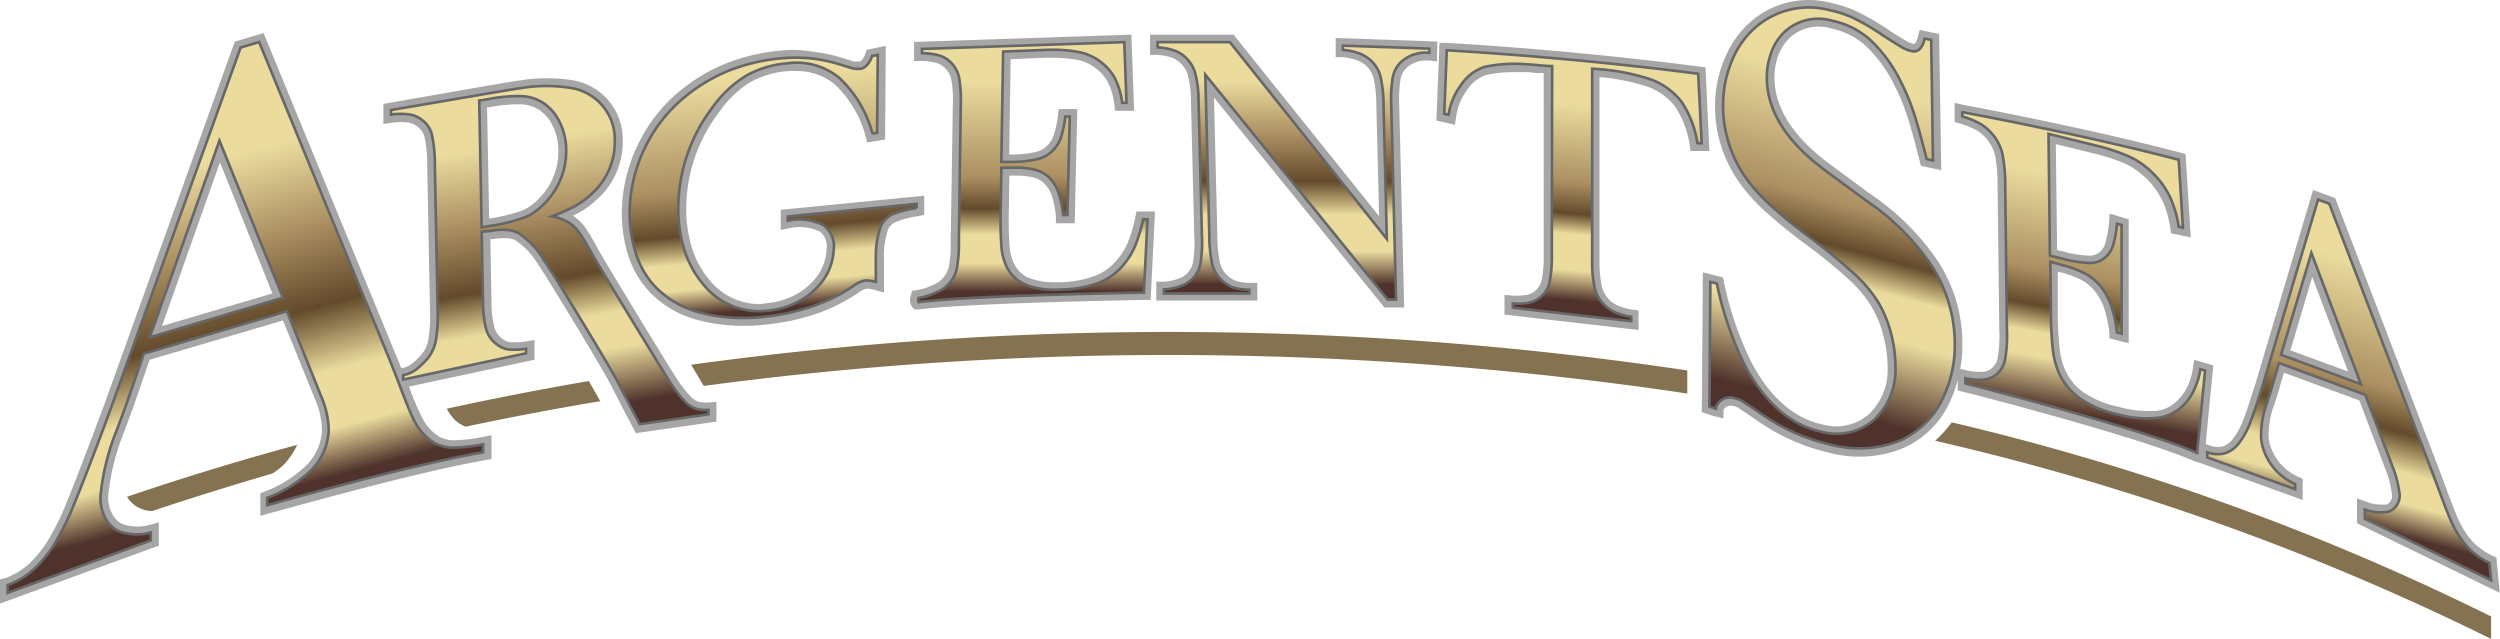 <svg xmlns="http://www.w3.org/2000/svg" xmlns:xlink="http://www.w3.org/1999/xlink" viewBox="0 0 236.06 60.33">
  <defs>
    <linearGradient id="a" x1="22.7" y1="12.81" x2="11.29" y2="55.4" gradientTransform="matrix(1, 0, 0, -1, 0, 62)" gradientUnits="userSpaceOnUse">
      <stop offset="0.06" stop-color="#4f322b"/>
      <stop offset="0.16" stop-color="#ebdc9e"/>
      <stop offset="0.28" stop-color="#ebdc9e"/>
      <stop offset="0.42" stop-color="#634a2b"/>
      <stop offset="0.59" stop-color="#ab8f62"/>
      <stop offset="0.78" stop-color="#ebdc9e"/>
    </linearGradient>
    <linearGradient id="b" x1="52.51" y1="21.18" x2="46.69" y2="54.17" gradientTransform="matrix(1, 0, 0, -1, 0, 62)" gradientUnits="userSpaceOnUse">
      <stop offset="0.07" stop-color="#4f322b"/>
      <stop offset="0.23" stop-color="#ebdc9e"/>
      <stop offset="0.33" stop-color="#ebdc9e"/>
      <stop offset="0.45" stop-color="#634a2b"/>
      <stop offset="0.64" stop-color="#ab8f62"/>
      <stop offset="0.85" stop-color="#ebdc9e"/>
    </linearGradient>
    <linearGradient id="c" x1="73.13" y1="32.94" x2="71.03" y2="57.03" gradientTransform="matrix(1, 0, 0, -1, 0, 62)" gradientUnits="userSpaceOnUse">
      <stop offset="0.03" stop-color="#4f322b"/>
      <stop offset="0.13" stop-color="#ebdc9e"/>
      <stop offset="0.23" stop-color="#ebdc9e"/>
      <stop offset="0.34" stop-color="#634a2b"/>
      <stop offset="0.51" stop-color="#ab8f62"/>
      <stop offset="0.94" stop-color="#ebdc9e"/>
    </linearGradient>
    <linearGradient id="d" x1="96.75" y1="34.19" x2="96.75" y2="58.73" gradientTransform="matrix(1, 0, 0, -1, 0, 62)" gradientUnits="userSpaceOnUse">
      <stop offset="0.04" stop-color="#4f322b"/>
      <stop offset="0.15" stop-color="#ebdc9e"/>
      <stop offset="0.26" stop-color="#ebdc9e"/>
      <stop offset="0.36" stop-color="#634a2b"/>
      <stop offset="0.48" stop-color="#ab8f62"/>
      <stop offset="0.85" stop-color="#ebdc9e"/>
    </linearGradient>
    <linearGradient id="e" x1="121.41" y1="34.38" x2="121.41" y2="58.73" gradientTransform="matrix(1, 0, 0, -1, 0, 62)" gradientUnits="userSpaceOnUse">
      <stop offset="0.06" stop-color="#4f322b"/>
      <stop offset="0.19" stop-color="#ebdc9e"/>
      <stop offset="0.33" stop-color="#ebdc9e"/>
      <stop offset="0.46" stop-color="#634a2b"/>
      <stop offset="0.64" stop-color="#ab8f62"/>
      <stop offset="0.85" stop-color="#ebdc9e"/>
    </linearGradient>
    <linearGradient id="f" x1="146.13" y1="33.01" x2="148.23" y2="57.02" gradientTransform="matrix(1, 0, 0, -1, 0, 62)" gradientUnits="userSpaceOnUse">
      <stop offset="0.06" stop-color="#4f322b"/>
      <stop offset="0.18" stop-color="#ebdc9e"/>
      <stop offset="0.32" stop-color="#ebdc9e"/>
      <stop offset="0.4" stop-color="#634a2b"/>
      <stop offset="0.52" stop-color="#ab8f62"/>
      <stop offset="0.83" stop-color="#ebdc9e"/>
    </linearGradient>
    <linearGradient id="g" x1="193.24" y1="22.32" x2="198.07" y2="49.74" gradientTransform="matrix(1, 0, 0, -1, 0, 62)" gradientUnits="userSpaceOnUse">
      <stop offset="0.06" stop-color="#4f322b"/>
      <stop offset="0.23" stop-color="#ebdc9e"/>
      <stop offset="0.31" stop-color="#ebdc9e"/>
      <stop offset="0.4" stop-color="#634a2b"/>
      <stop offset="0.52" stop-color="#ab8f62"/>
      <stop offset="0.85" stop-color="#ebdc9e"/>
    </linearGradient>
    <linearGradient id="h" x1="220.49" y1="11.68" x2="228.38" y2="41.12" gradientTransform="matrix(1, 0, 0, -1, 0, 62)" gradientUnits="userSpaceOnUse">
      <stop offset="0.06" stop-color="#4f322b"/>
      <stop offset="0.16" stop-color="#ebdc9e"/>
      <stop offset="0.25" stop-color="#ebdc9e"/>
      <stop offset="0.37" stop-color="#634a2b"/>
      <stop offset="0.49" stop-color="#ab8f62"/>
      <stop offset="0.85" stop-color="#ebdc9e"/>
    </linearGradient>
    <linearGradient id="i" x1="167.7" y1="21.94" x2="177.95" y2="60.18" gradientTransform="matrix(1, 0, 0, -1, 0, 62)" gradientUnits="userSpaceOnUse">
      <stop offset="0.08" stop-color="#4f322b"/>
      <stop offset="0.28" stop-color="#ebdc9e"/>
      <stop offset="0.38" stop-color="#ebdc9e"/>
      <stop offset="0.46" stop-color="#634a2b"/>
      <stop offset="0.56" stop-color="#ab8f62"/>
      <stop offset="0.85" stop-color="#ebdc9e"/>
    </linearGradient>
  </defs>
  <title>argentsealogo-gold</title>
  <path d="M224.63,46.93a3.52,3.52,0,0,1-.56,0,3.43,3.43,0,0,1-1.23-.22l-1-.37v2.36l13.48,6.57L235,51.93l-.38-.17a5.84,5.84,0,0,1-1.08-.65,4.76,4.76,0,0,1-.91-.82,8.33,8.33,0,0,1-1.2-1.91c-.27-.56-.73-1.8-1.22-3.11l-.66-1.76L219.78,18l-2.09-.77-5.45,18.32c-.5,1.57-.89,2.76-1.19,3.51a6.45,6.45,0,0,1-.91,1.64,2.08,2.08,0,0,1-.93.73,2.31,2.31,0,0,1-.52.06,2.1,2.1,0,0,1-.74-.13l-.4-.15.72-7.42-1.81-.53-.12.82a6.09,6.09,0,0,1-.49,1.66,4.66,4.66,0,0,1-.95,1.35,3.39,3.39,0,0,1-2,1c-.3,0-.6,0-.9,0a9.67,9.67,0,0,1-2.69-.39A9.11,9.11,0,0,1,196,36.33a5.25,5.25,0,0,1-1.76-2.2,6.75,6.75,0,0,1-.48-1.93,34.11,34.11,0,0,1-.18-3.79l0-3.43.15,0a8.44,8.44,0,0,1,2.14.78,4.23,4.23,0,0,1,1.26,1.08,5.61,5.61,0,0,1,.83,1.54,12.71,12.71,0,0,1,.5,2.36l0,.5,1.82.46V20l-1.79-.54-.07.88a10.45,10.45,0,0,1-.37,2,1.6,1.6,0,0,1-.55.78,1.44,1.44,0,0,1-.92.31h0a10.42,10.42,0,0,1-2.46-.39l-.6-.14-.12-10,3.46.85a18.73,18.73,0,0,1,3.12,1,7.69,7.69,0,0,1,3.44,3.4,9.45,9.45,0,0,1,.79,2.67l.07.5,1.86.38-.49-7.87-.5-.13c-9.3-2.45-20.38-4.49-20.49-4.51L183.85,9v1.81l.52.15a7.36,7.36,0,0,1,1.6.66,3.92,3.92,0,0,1,1.7,2.38,14.6,14.6,0,0,1,.23,2.88l.16,13.55a12,12,0,0,1-.16,2.68,1.66,1.66,0,0,1-.54.94,1.51,1.51,0,0,1-.8.35h-.4a4.78,4.78,0,0,1-1.13-.13l-.66-.15a12.37,12.37,0,0,0,.21-2.35A14.36,14.36,0,0,0,182.3,24a23.51,23.51,0,0,0-6.37-6.36l-3.72-2.74c-3.57-2.6-5.38-5.4-5.38-8.32a6.2,6.2,0,0,1,.37-2.08,4.65,4.65,0,0,1,1-1.57A4,4,0,0,1,171,1.8a4.22,4.22,0,0,1,1.22.19,7,7,0,0,1,3.24,1.64,12.91,12.91,0,0,1,2.7,3.72,19.38,19.38,0,0,1,1.17,2.79c.34,1,.74,2.5,1.22,4.37l.1.43,1.93.42-.2-12.86-1.84-.39-.17.66c-.15.58-.3.67-.38.67h0a2.5,2.5,0,0,1-.66-.25c-.32-.18-.9-.54-1.75-1.09A23,23,0,0,0,174.61.37a11.44,11.44,0,0,0-2.42-.8,8.31,8.31,0,0,0-7.29,1.51,9.13,9.13,0,0,0-2.68,3.53,11.51,11.51,0,0,0-1,4.66,12.41,12.41,0,0,0,2.42,7.43,16.43,16.43,0,0,0,2.23,2.47,48.31,48.31,0,0,0,3.92,3.19A50.87,50.87,0,0,1,174,25.81a11.76,11.76,0,0,1,2,2.44,10.16,10.16,0,0,1,1.1,2.68,11.19,11.19,0,0,1,.41,2.92,5.78,5.78,0,0,1-1.76,4.55,4.7,4.7,0,0,1-3.08,1.15,5.08,5.08,0,0,1-1.3-.18c-2.68-.57-5-2.58-6.75-5.94a31.55,31.55,0,0,1-2.55-7.49l-.09-.45L160.07,25l-.1,13.2,1.11.37.94.23V38a.68.68,0,0,1,.6-.39.91.91,0,0,1,.27,0,1.43,1.43,0,0,1,.5.18c.19.11.94.62,1.89,1.27a19.39,19.39,0,0,0,6.8,3,11.09,11.09,0,0,0,6.95-.47,8.79,8.79,0,0,0,4.49-4.63,11.25,11.25,0,0,0,.62-1.8v1l.55.14c.16,0,16.74,4.29,21.76,6.53L207,43v0l.35.12,0,0h0l9.36,3.38v-2l-.42-.19a4.87,4.87,0,0,1-1.66-1.21,4.54,4.54,0,0,1-.78-1.22,3.91,3.91,0,0,1-.36-1.29,8.41,8.41,0,0,1,.54-3.12l.38-1.16.53-1.83,7.12,2.62,2.41,6.36a9.33,9.33,0,0,1,.65,2.4A.91.91,0,0,1,224.63,46.93Zm-9.08-14.56,2.06-6.93L221,34.37Z" transform="translate(0.72 0.71)" opacity="0.35"/>
  <path d="M66.11,37.3h-.22a2.48,2.48,0,0,1-.71-.1,1.75,1.75,0,0,1-.68-.46,12.09,12.09,0,0,1-1.44-1.89c-.66-1-6.18-10.06-7.33-12.07a21,21,0,0,0-1.18-2,4.3,4.3,0,0,0-1-1l-.18-.12.65-.33a8.21,8.21,0,0,0,1.63-1.21,7.23,7.23,0,0,0,2.43-5.51,5.65,5.65,0,0,0-4.71-5.74,15.59,15.59,0,0,0-2.46-.19,15.16,15.16,0,0,0-2.44.19c-.53.07-1.53.24-3.09.5L35.48,9.1V11l.83-.12a5.25,5.25,0,0,1,.79-.06,6.23,6.23,0,0,1,.77.05,1.9,1.9,0,0,1,.9.44,1.7,1.7,0,0,1,.6.94,12.37,12.37,0,0,1,.25,2.66l.26,13.71a13.8,13.8,0,0,1-.15,2.72,2.91,2.91,0,0,1-.57,1.32,6.52,6.52,0,0,1-.91.91,2.1,2.1,0,0,1-1,.48l-.08,0c-.14-.35-.27-.7-.41-1L24.17,2.41l-2.72.81L9.15,37.42C8,40.51,6.21,45.24,5.54,46.81a22.05,22.05,0,0,1-1.44,3,10.81,10.81,0,0,1-1.88,2.53A6.7,6.7,0,0,1-.24,53.88L-.72,54v2.28l15-5.47v-2.2l-.9.25a4.33,4.33,0,0,1-1.13.15,4.4,4.4,0,0,1-1.39-.23,2.08,2.08,0,0,1-1-1,3.3,3.3,0,0,1-.36-1.68A21.73,21.73,0,0,1,11,40.08l.83-2.24,1.58-4.58L26,29.55l3,7.37a7.65,7.65,0,0,1,.68,3,5,5,0,0,1-1.76,3.57,11.22,11.22,0,0,1-3.59,2.19l-.47.18V48l.92-.26c.13,0,13.43-3.81,20.32-5l.59-.1V40.39l-.86.17a15.49,15.49,0,0,1-2.69.3,3,3,0,0,1-1.3-.29,4.31,4.31,0,0,1-1.61-1.67,25.15,25.15,0,0,1-1.33-3.11l11.85-2.53V31.39l-.84.14a5,5,0,0,1-.95.08l-.55,0a2,2,0,0,1-.86-.46,1.92,1.92,0,0,1-.6-1,9.84,9.84,0,0,1-.26-2.37l-.11-5.91.28,0a4.88,4.88,0,0,1,.93-.09h.36a2.3,2.3,0,0,1,.77.18,7,7,0,0,1,2.1,2.19c.88,1.27,6.24,10.07,7,11.62l1.42,2.76c.09.15.29.54.58,1.09l.3.57,7.61-1.09V37.23ZM14.58,30.07l5.47-15.45L25,27ZM50.27,17.93a5,5,0,0,1-1.61,1.21,16.18,16.18,0,0,1-3.19.79l-.2-10.51.2,0a14.32,14.32,0,0,1,2.78-.28h.23a3.52,3.52,0,0,1,1.58.44,3.87,3.87,0,0,1,1.4,1.57A5.15,5.15,0,0,1,52,13.47,6.24,6.24,0,0,1,50.27,17.93Z" transform="translate(0.72 0.71)" opacity="0.35"/>
  <path d="M86.55,19.58V17.77L73,19.1V21l.87-.18a4.5,4.5,0,0,1,.9-.09,4.63,4.63,0,0,1,1.91.42,1.75,1.75,0,0,1,.65,1.67,4.61,4.61,0,0,1-1.11,2.82,5.9,5.9,0,0,1-1.93,1.53,6.75,6.75,0,0,1-2.51.73A6.47,6.47,0,0,1,71,28a6.06,6.06,0,0,1-4.71-2.25,8.87,8.87,0,0,1-1.72-3.18,12.81,12.81,0,0,1-.48-4.09,15,15,0,0,1,3.06-8.55A10.2,10.2,0,0,1,70,7.12,8.73,8.73,0,0,1,73.71,6,5.25,5.25,0,0,1,74.5,6,5.6,5.6,0,0,1,78,7.17a10.31,10.31,0,0,1,3,4.94l.16.63,1.69-.27.07-8.86L81.1,4,81,4.35c-.21.54-.43.74-.58.75h-.1a1.75,1.75,0,0,1-.4,0l-1.1-.34a14,14,0,0,0-2.89-.6A14.52,14.52,0,0,0,74.41,4a14.33,14.33,0,0,0-1.47.07,18.36,18.36,0,0,0-5.21,1.25,16.72,16.72,0,0,0-4.41,2.69,14.57,14.57,0,0,0-3.78,4.89A15,15,0,0,0,58,19a13.14,13.14,0,0,0,.57,4.32,9.12,9.12,0,0,0,2,3.49,9.77,9.77,0,0,0,4.6,2.7,16.83,16.83,0,0,0,4.29.55,15.76,15.76,0,0,0,2-.11,21.78,21.78,0,0,0,4.82-1,16.84,16.84,0,0,0,4.11-2.06,2.14,2.14,0,0,1,.71-.35,3.09,3.09,0,0,1,.74.12l.91.25V23.64A7.61,7.61,0,0,1,83.12,21a1.48,1.48,0,0,1,.62-.7,8.76,8.76,0,0,1,2.19-.59Z" transform="translate(0.72 0.71)" opacity="0.35"/>
  <path d="M106.47,19.87a14.15,14.15,0,0,1-.73,2.4,6.19,6.19,0,0,1-1,1.57,5.05,5.05,0,0,1-2.07,1.5,10.17,10.17,0,0,1-3.4.6l-.55,0a6.52,6.52,0,0,1-2.37-.44A2.77,2.77,0,0,1,95,24.12a4.65,4.65,0,0,1-.39-1.56c-.08-1.12-.1-2.26-.07-3.4l.05-3.29h.73a7,7,0,0,1,1.57.18,2.24,2.24,0,0,1,1,.57,3,3,0,0,1,.68,1.09,8.85,8.85,0,0,1,.41,2l0,.66h1.78L101,9.59H99.24l-.07.64a9.26,9.26,0,0,1-.4,1.84,2.49,2.49,0,0,1-.59.95,2.1,2.1,0,0,1-1,.59,9.67,9.67,0,0,1-2.28.27h-.33l.14-9L98,4.74h.65a13.6,13.6,0,0,1,2.2.18,4.22,4.22,0,0,1,3,2.06,6.4,6.4,0,0,1,.65,2.14l.07.63h1.8l-.26-7.19-20.52.69V5.05h.72a5.34,5.34,0,0,1,1.45.2,1.86,1.86,0,0,1,.8.51,2,2,0,0,1,.54,1,11.5,11.5,0,0,1,.15,2.49L89.05,22a12,12,0,0,1-.18,2.49,2.44,2.44,0,0,1-1.55,1.73,5,5,0,0,1-1.46.46l-.47.08-.11.46a1.07,1.07,0,0,0,.1,1l.24.29h.45c4.81-.63,21-.89,21.18-.9h.68l.41-8.35h-1.75Z" transform="translate(0.72 0.71)" opacity="0.35"/>
  <path d="M135,3.21l-9.6-.33V4.69l.67,0a5.23,5.23,0,0,1,1.42.32,2.68,2.68,0,0,1,.9.6,2.55,2.55,0,0,1,.6,1.09,12.65,12.65,0,0,1,.25,2.54l.26,10.46L115.76,2.57h-7.89v1.9l.69,0a5.5,5.5,0,0,1,1.43.28,2.31,2.31,0,0,1,.86.6,2.4,2.4,0,0,1,.61,1.13,8.88,8.88,0,0,1,.27,2.19l.32,12.91a11.28,11.28,0,0,1-.12,2.47,2.05,2.05,0,0,1-1.37,1.55,4.6,4.6,0,0,1-1.41.29l-.69,0v1.78H118V26h-.72a4.49,4.49,0,0,1-1.3-.19,2.48,2.48,0,0,1-.9-.61,2.33,2.33,0,0,1-.6-1.08,12.55,12.55,0,0,1-.25-2.53l-.32-13.08L130,28.32h1.87l-.47-19.13a11.65,11.65,0,0,1,.13-2.44,2,2,0,0,1,.51-1A2.69,2.69,0,0,1,133.87,5l.3,0,.79.09Z" transform="translate(0.72 0.71)" opacity="0.35"/>
  <path d="M160.32,5.65l-.59-.08c-.1,0-10.61-1.45-23.79-2.23l-.74,0-.29,7.34,1.75.38.12-.76a5.51,5.51,0,0,1,1-2.48,3.66,3.66,0,0,1,1.77-1.44,13,13,0,0,1,2.7-.28c.37,0,.73,0,1.12,0s.71.05,1,.09l.67,0,0,17a11.47,11.47,0,0,1-.18,2.49,1.87,1.87,0,0,1-.54,1,1.79,1.79,0,0,1-.75.43,5.34,5.34,0,0,1-1,.1l-.44,0-.79-.08V29L154,30.45V28.61l-.61-.09a5.35,5.35,0,0,1-1.41-.4,2.7,2.7,0,0,1-1.47-1.88,12.17,12.17,0,0,1-.2-2.57V6.57a20.06,20.06,0,0,1,4.55.91,5.74,5.74,0,0,1,2.58,1.86,9,9,0,0,1,1.38,3.6l.09.61h1.78Z" transform="translate(0.72 0.71)" opacity="0.35"/>
  <path d="M44.89,42c-7,1.2-20.39,5-20.39,5v-.7A12,12,0,0,0,28.32,44a5.73,5.73,0,0,0,2-4.07,8.54,8.54,0,0,0-.75-3.3l-.48-1.2-2.72-6.75-13.51,4-1.7,4.93-.83,2.23A22.4,22.4,0,0,0,8.77,46.1a4.05,4.05,0,0,0,.44,2.08,2.74,2.74,0,0,0,1.31,1.27,5,5,0,0,0,3,.12v.75L0,55.27v-.74A7.26,7.26,0,0,0,2.73,52.8a11.21,11.21,0,0,0,2-2.69,23.3,23.3,0,0,0,1.48-3.06c.67-1.58,2.5-6.32,3.61-9.41L22,3.78l1.75-.52,12.32,30c.92,2.26,1.9,5.1,2.46,6a5.09,5.09,0,0,0,1.86,1.91,4,4,0,0,0,1.66.39,17,17,0,0,0,2.84-.32ZM26,27.4,20,12.57,13.42,31.14Z" transform="translate(0.72 0.71)" stroke="#666766" stroke-miterlimit="10" stroke-width="0.25" fill="url(#a)"/>
  <path d="M44.76,21.17l.13,6.58a10.69,10.69,0,0,0,.27,2.52A2.61,2.61,0,0,0,46,31.65a2.69,2.69,0,0,0,1.15.62,6.38,6.38,0,0,0,1.8-.05v.43l-11.6,2.48v-.42a2.9,2.9,0,0,0,1.36-.64,7.87,7.87,0,0,0,1-1,3.69,3.69,0,0,0,.73-1.67,14.51,14.51,0,0,0,.16-2.87l-.26-13.69a13.07,13.07,0,0,0-.27-2.79,2.39,2.39,0,0,0-.85-1.36A2.56,2.56,0,0,0,38,10.11a6,6,0,0,0-1.8,0V9.68L45.47,8.1C47,7.84,48,7.67,48.53,7.6a14.76,14.76,0,0,1,4.69,0,4.91,4.91,0,0,1,4.11,5,6.56,6.56,0,0,1-2.19,5,7.88,7.88,0,0,1-1.51,1.12,17.84,17.84,0,0,1-2.23,1,4.71,4.71,0,0,1,1.73.68,3.63,3.63,0,0,1,.83.83q.38.52,1.14,1.89c1.18,2.07,6.75,11.16,7.35,12.1a12.4,12.4,0,0,0,1.52,2,2.54,2.54,0,0,0,.94.64,3.37,3.37,0,0,0,1.26.13v.42l-6.49.93c-.33-.63-.56-1.07-.66-1.24l-1.4-2.72c-.84-1.63-6.24-10.48-7.09-11.7a7.57,7.57,0,0,0-2.3-2.38A2.79,2.79,0,0,0,47.1,21a5.5,5.5,0,0,0-1.46.09Zm0-.41.73-.13a16.67,16.67,0,0,0,3.41-.84,5.65,5.65,0,0,0,1.91-1.41,7,7,0,0,0,1.93-4.95,5.86,5.86,0,0,0-.64-2.66,4.56,4.56,0,0,0-1.66-1.85,4.14,4.14,0,0,0-1.94-.55,14.77,14.77,0,0,0-3.18.29l-.79.13Z" transform="translate(0.72 0.71)" stroke="#666766" stroke-miterlimit="10" stroke-width="0.25" fill="url(#b)"/>
  <path d="M82.16,4.47l-.06,7.36-.44.07A11.09,11.09,0,0,0,78.5,6.62a6.37,6.37,0,0,0-4.9-1.35,9.48,9.48,0,0,0-3.92,1.2,11,11,0,0,0-3.15,3,15.73,15.73,0,0,0-3.19,8.94,13.13,13.13,0,0,0,.51,4.32,9.44,9.44,0,0,0,1.86,3.44,6.75,6.75,0,0,0,6.11,2.45,7.4,7.4,0,0,0,2.75-.81,6.59,6.59,0,0,0,2.15-1.7A5.32,5.32,0,0,0,78,22.86a2.45,2.45,0,0,0-1-2.32,5.23,5.23,0,0,0-3.33-.42v-.39l12.16-1.19v.39a9.78,9.78,0,0,0-2.37.64,2.33,2.33,0,0,0-1,1.06,8.5,8.5,0,0,0-.48,3v2.28a3.77,3.77,0,0,0-1-.14,2.59,2.59,0,0,0-1.09.5A15.72,15.72,0,0,1,76,28.21a20.6,20.6,0,0,1-4.66,1,16.18,16.18,0,0,1-6-.42,9,9,0,0,1-4.26-2.5,8.26,8.26,0,0,1-1.8-3.2A12.32,12.32,0,0,1,58.74,19a14.29,14.29,0,0,1,1.44-5.77,14,14,0,0,1,3.6-4.65A16.16,16.16,0,0,1,68,6a17.91,17.91,0,0,1,5-1.2,14.76,14.76,0,0,1,2.82,0,14.2,14.2,0,0,1,2.74.57l1.11.34a2.17,2.17,0,0,0,.76.08c.5,0,.91-.45,1.2-1.21Z" transform="translate(0.72 0.71)" stroke="#666766" stroke-miterlimit="10" stroke-width="0.25" fill="url(#c)"/>
  <path d="M105.44,3.27,105.65,9h-.41a7.06,7.06,0,0,0-.72-2.38A5,5,0,0,0,101,4.18,13.71,13.71,0,0,0,98,4l-4,.16-.17,10.42H94.9a10.57,10.57,0,0,0,2.44-.29,2.9,2.9,0,0,0,1.35-.79,3.27,3.27,0,0,0,.76-1.21,10.48,10.48,0,0,0,.43-2h.41l-.22,9.3h-.41a9.15,9.15,0,0,0-.44-2.14,3.83,3.83,0,0,0-.84-1.36A3,3,0,0,0,97,15.32a7.54,7.54,0,0,0-2.17-.19h-1l-.06,4a33.3,33.3,0,0,0,.07,3.46,5.36,5.36,0,0,0,.45,1.8,3.51,3.51,0,0,0,1.81,1.77,7.4,7.4,0,0,0,3.26.47A10.74,10.74,0,0,0,103,26a5.75,5.75,0,0,0,2.38-1.72,6.91,6.91,0,0,0,1.07-1.74,14.89,14.89,0,0,0,.77-2.54h.41l-.34,6.92s-16.36.26-21.27.9c-.1,0,0-.4,0-.4a5.81,5.81,0,0,0,1.67-.53,3.11,3.11,0,0,0,1.15-.77,3.17,3.17,0,0,0,.78-1.44,12.6,12.6,0,0,0,.2-2.67L90,9.24a12.77,12.77,0,0,0-.16-2.62,2.73,2.73,0,0,0-.74-1.39A2.54,2.54,0,0,0,88,4.54a6.21,6.21,0,0,0-1.66-.23v-.4Z" transform="translate(0.72 0.71)" stroke="#666766" stroke-miterlimit="10" stroke-width="0.25" fill="url(#d)"/>
  <path d="M113.09,6.34l.38,15.19a12.5,12.5,0,0,0,.26,2.66,3.1,3.1,0,0,0,.79,1.44,3.13,3.13,0,0,0,1.15.78,5.26,5.26,0,0,0,1.58.24V27h-8.07v-.38a5.33,5.33,0,0,0,1.63-.34,2.77,2.77,0,0,0,1.82-2.09,12.28,12.28,0,0,0,.14-2.64l-.32-12.89a9.82,9.82,0,0,0-.29-2.35,3.09,3.09,0,0,0-.79-1.45,3,3,0,0,0-1.12-.77,5.83,5.83,0,0,0-1.66-.33V3.27h6.82l14.82,18.58-.31-12.6a13.29,13.29,0,0,0-.27-2.67,3.23,3.23,0,0,0-.78-1.44,3.58,3.58,0,0,0-1.15-.77A5.82,5.82,0,0,0,126.08,4V3.6l8.16.28v.4a3.43,3.43,0,0,0-2.73.92,2.74,2.74,0,0,0-.72,1.39,12.1,12.1,0,0,0-.14,2.62l.45,18.37h-.79Z" transform="translate(0.72 0.71)" stroke="#666766" stroke-miterlimit="10" stroke-width="0.25" fill="url(#e)"/>
  <path d="M145.84,5.53c-.75,0-1.55-.13-2.41-.17a13.76,13.76,0,0,0-4,.25,4.36,4.36,0,0,0-2.23,1.76,6.18,6.18,0,0,0-1.14,2.76l-.41-.09.24-6c13.31.78,23.74,2.22,23.74,2.22l.33,6.55h-.4a9.73,9.73,0,0,0-1.49-3.89,6.53,6.53,0,0,0-2.94-2.14,20.67,20.67,0,0,0-5.51-1V23.65a12.25,12.25,0,0,0,.21,2.7,3.45,3.45,0,0,0,1.86,2.39,6.14,6.14,0,0,0,1.62.47v.41l-11.18-1.27v-.41a5.59,5.59,0,0,0,1.63-.09,2.54,2.54,0,0,0,1.85-2,12.51,12.51,0,0,0,.2-2.66Z" transform="translate(0.72 0.71)" stroke="#666766" stroke-miterlimit="10" stroke-width="0.25" fill="url(#f)"/>
  <path d="M205,14.38l.4,6.41L205,20.7a10.31,10.31,0,0,0-.85-2.87,7.9,7.9,0,0,0-1.67-2.26,7.63,7.63,0,0,0-2.12-1.48A18.63,18.63,0,0,0,197.06,13l-4.35-1.07.13,11.5,1.14.28a11.54,11.54,0,0,0,2.61.41,2.13,2.13,0,0,0,1.41-.47,2.43,2.43,0,0,0,.78-1.11,11.11,11.11,0,0,0,.4-2.13l.43.13V30.79l-.44-.11a12.5,12.5,0,0,0-.53-2.5,6.48,6.48,0,0,0-.94-1.76,4.92,4.92,0,0,0-1.49-1.27,9.19,9.19,0,0,0-2.33-.86l-1-.29.05,4.39a35.5,35.5,0,0,0,.18,3.86,7.48,7.48,0,0,0,.53,2.13,6.07,6.07,0,0,0,2,2.51,10,10,0,0,0,3.5,1.5,10.23,10.23,0,0,0,3.81.36,4.14,4.14,0,0,0,2.49-1.19A5.11,5.11,0,0,0,206.5,36a6.68,6.68,0,0,0,.55-1.85l.44.13-.75,7.78c-5.13-2.29-21.88-6.57-21.88-6.57V35a5.71,5.71,0,0,0,1.75.13,2.29,2.29,0,0,0,1.2-.5,2.39,2.39,0,0,0,.79-1.37,12.39,12.39,0,0,0,.18-2.85l-.16-13.52a15.07,15.07,0,0,0-.25-3,4.44,4.44,0,0,0-.82-1.76,4.66,4.66,0,0,0-1.2-1.1,8.19,8.19,0,0,0-1.78-.75v-.4S195.62,11.91,205,14.38Z" transform="translate(0.72 0.71)" stroke="#666766" stroke-miterlimit="10" stroke-width="0.25" fill="url(#g)"/>
  <path d="M234.5,54.08l-11.92-5.81V47.4a4.21,4.21,0,0,0,2.25.2,1.62,1.62,0,0,0,1-1.86,10,10,0,0,0-.69-2.52l-.38-1-2.14-5.65-8.15-3-.75,2.57-.37,1.15a9.12,9.12,0,0,0-.57,3.35,4.8,4.8,0,0,0,.42,1.58,5.31,5.31,0,0,0,.9,1.4A5.63,5.63,0,0,0,216,45v.48l-8.3-3V42a2.83,2.83,0,0,0,1.68.09,2.79,2.79,0,0,0,1.34-1,7.27,7.27,0,0,0,1-1.81c.31-.77.71-2,1.2-3.55l5.24-17.59,1.06.39,9.67,25.21c.73,1.91,1.5,4.08,1.91,4.93a9.38,9.38,0,0,0,1.29,2.06,5.63,5.63,0,0,0,1.06,1,6.24,6.24,0,0,0,1.19.71ZM222.21,35.57l-4.68-12.4-2.87,9.62Z" transform="translate(0.72 0.71)" stroke="#666766" stroke-miterlimit="10" stroke-width="0.25" fill="url(#h)"/>
  <path d="M160.69,37.68l.09-11.77.61.15A32.38,32.38,0,0,0,164,33.72q2.88,5.4,7.25,6.33a5.41,5.41,0,0,0,5-1.13,6.52,6.52,0,0,0,2-5.14,11.79,11.79,0,0,0-.43-3.07,11.26,11.26,0,0,0-1.17-2.85,12.82,12.82,0,0,0-2.16-2.6,52.5,52.5,0,0,0-4.24-3.5,47.8,47.8,0,0,1-3.84-3.13,16.24,16.24,0,0,1-2.16-2.38,11.8,11.8,0,0,1-2.27-7,10.8,10.8,0,0,1,.9-4.38,8.32,8.32,0,0,1,2.47-3.25A7.67,7.67,0,0,1,172,.24a11,11,0,0,1,2.31.76,23.49,23.49,0,0,1,2.82,1.67c.89.57,1.48.94,1.8,1.12a3.26,3.26,0,0,0,.85.33c.62.13,1-.26,1.24-1.19l.61.13.17,11.38-.6-.13c-.48-1.91-.89-3.38-1.23-4.42A20.29,20.29,0,0,0,178.76,7a13.56,13.56,0,0,0-2.85-3.91,7.65,7.65,0,0,0-3.59-1.83,4.68,4.68,0,0,0-4.68,1.18,5.21,5.21,0,0,0-1.12,1.84,6.79,6.79,0,0,0-.41,2.32q0,4.77,5.67,8.9l3.72,2.74a22.93,22.93,0,0,1,6.2,6.18,13.67,13.67,0,0,1,2.16,7.38,11.36,11.36,0,0,1-1,4.8,8.13,8.13,0,0,1-4.13,4.27,10.42,10.42,0,0,1-6.48.43,18.59,18.59,0,0,1-6.56-2.86c-1.09-.74-1.74-1.18-1.95-1.3a2.3,2.3,0,0,0-.72-.26,1.38,1.38,0,0,0-1.72.92v.08Z" transform="translate(0.72 0.71)" stroke="#666766" stroke-miterlimit="10" stroke-width="0.25" fill="url(#i)"/>
  <path d="M64.54,33.73l1.19,2a331.34,331.34,0,0,1,92.87.72V34.27A330.83,330.83,0,0,0,64.54,33.73Z" transform="translate(0.72 0.71)" fill="#847251"/>
  <path d="M42.36,39.06a3.2,3.2,0,0,0,.89.52q6.3-1.34,12.71-2.41l-1.08-1.9c-4.51.77-9,1.65-13.42,2.61A4.51,4.51,0,0,0,42.36,39.06Z" transform="translate(0.72 0.71)" fill="#847251"/>
  <path d="M26.16,43.08a7.64,7.64,0,0,0,1.19-1.79q-8.18,2.22-16.08,4.91A3.1,3.1,0,0,0,12,47a3,3,0,0,0,1.64.55Q19.24,45.68,25,44A6.43,6.43,0,0,0,26.16,43.08Z" transform="translate(0.72 0.71)" fill="#847251"/>
  <path d="M234.5,57.5a236.47,236.47,0,0,0-50.93-18.33A11.28,11.28,0,0,1,182,40.91a238.22,238.22,0,0,1,52.5,18.71Z" transform="translate(0.72 0.71)" fill="#847251"/>
</svg>
